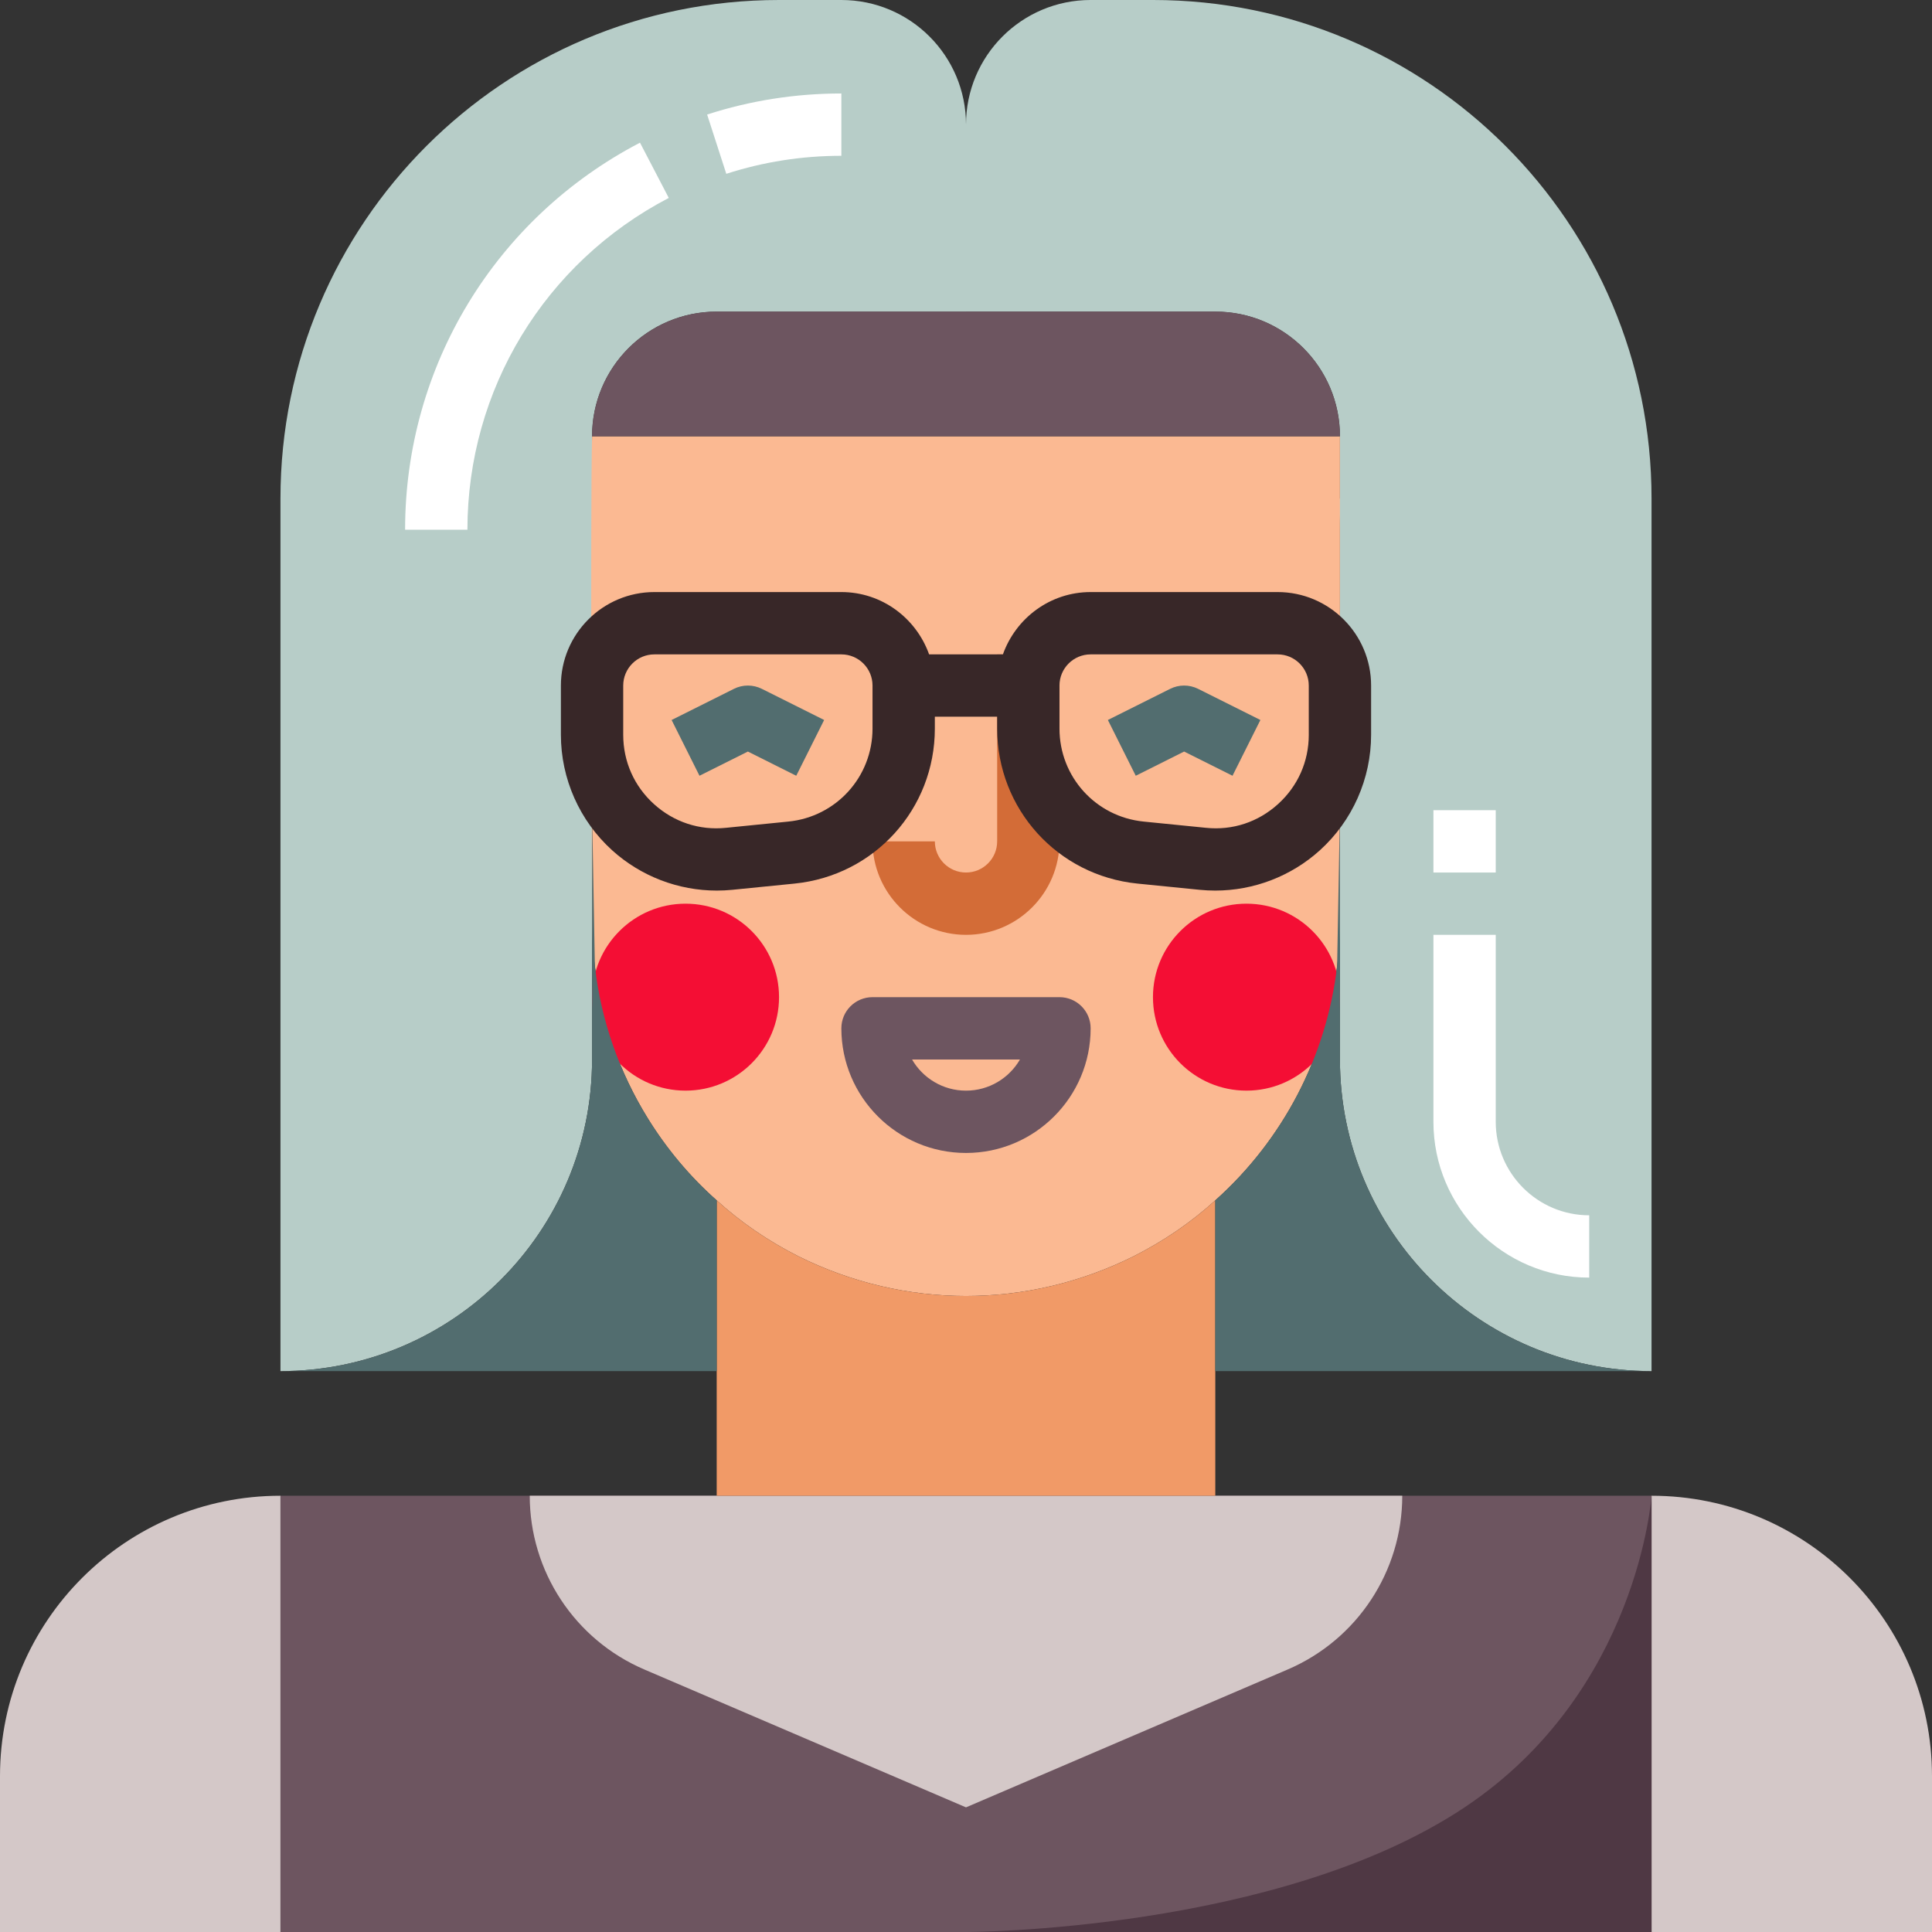 <svg height="512pt" viewBox="0 0 512 512" width="512pt" xmlns="http://www.w3.org/2000/svg"><rect x="0" y="0" width="512" height="512" fill="#333333" stroke="none"/><path d="m256 33.031v49.551h-66.066c-18.25 0-33.031 14.781-33.031 33.031v16.516h.746c-.496 2.645-.746 5.449-.746 8.258v140.387c0 45.586-36.996 82.582-82.578 82.582v-231.227c0-73 59.125-132.129 132.129-132.129h16.516c18.25 0 33.031 14.781 33.031 33.031zm0 0" fill="#b7cdc8"/><path d="m437.676 132.129v231.227c-22.793 0-43.438-9.25-58.383-24.195-14.949-14.949-24.195-35.594-24.195-58.387v-140.387c0-2.809-.25-5.613-.746-8.258h.746v-16.516c0-18.25-14.781-33.031-33.035-33.031h-66.062v-49.551c0-18.25 14.781-33.031 33.031-33.031h16.516c73.004 0 132.129 59.129 132.129 132.129zm0 0" fill="#b7cdc8"/><path d="m355.098 244.273c0 3.965-.25 7.844-.746 11.727-2.809 24.113-14.449 46.164-32.289 62.102-6.441 5.863-13.707 10.816-21.719 14.863-13.953 6.938-29.148 10.488-44.344 10.488s-30.391-3.551-44.348-10.488c-8.008-4.047-15.277-9-21.719-14.863-7.184-6.359-13.293-13.707-18.25-21.719-7.512-12.141-12.387-25.848-14.035-40.383-.496-3.883-.746-7.762-.746-11.727 0 0-.496-109.5 0-128.66h198.195zm0 0" fill="#fbb992"/><path d="m256 247.742c-13.66 0-24.773-11.113-24.773-24.773h16.516c0 4.555 3.699 8.258 8.258 8.258 4.555 0 8.258-3.703 8.258-8.258v-49.551h16.516v49.551c0 13.66-11.113 24.773-24.773 24.773zm0 0" fill="#d36c37"/><path d="m206.453 264.258c0 13.684-11.094 24.773-24.777 24.773-13.68 0-24.773-11.09-24.773-24.773 0-13.684 11.094-24.773 24.773-24.773 13.684 0 24.777 11.09 24.777 24.773zm0 0" fill="#f40e34"/><path d="m355.098 264.258c0 13.684-11.094 24.773-24.773 24.773-13.684 0-24.777-11.09-24.777-24.773 0-13.684 11.094-24.773 24.777-24.773 13.68 0 24.773 11.09 24.773 24.773zm0 0" fill="#f40e34"/><path d="m355.098 115.613h-198.195c0-18.242 14.789-33.031 33.031-33.031h132.133c18.242 0 33.031 14.789 33.031 33.031zm0 0" fill="#6d5560"/><path d="m74.324 396.387h363.352v115.613h-363.352zm0 0" fill="#6d5560"/><path d="m256 305.547c-18.219 0-33.031-14.812-33.031-33.031 0-4.566 3.691-8.258 8.258-8.258h49.547c4.562 0 8.258 3.691 8.258 8.258 0 18.219-14.812 33.031-33.031 33.031zm-14.297-24.773c2.852 4.938 8.191 8.258 14.297 8.258s11.445-3.32 14.301-8.258zm0 0" fill="#6d5560"/><path d="m0 512h74.324v-115.613c-41.051 0-74.324 33.273-74.324 74.324zm0 0" fill="#d4c8c8"/><path d="m512 512h-74.324v-115.613c41.051 0 74.324 33.273 74.324 74.324zm0 0" fill="#d4c8c8"/><path d="m211.016 205.582-12.82-6.414-12.824 6.414-7.387-14.777 16.516-8.258c2.324-1.16 5.066-1.16 7.387 0l16.516 8.258zm0 0" fill="#526d6f"/><path d="m326.629 205.582-12.824-6.414-12.82 6.414-7.387-14.777 16.516-8.258c2.32-1.16 5.062-1.16 7.387 0l16.516 8.258zm0 0" fill="#526d6f"/><path d="m140.387 396.387c0 20.039 11.941 38.152 30.363 46.043l85.25 36.539 85.254-36.539c18.418-7.895 30.359-26.004 30.359-46.043zm0 0" fill="#d4c8c8"/><path d="m322.066 318.102v78.285h-132.133v-78.285c6.441 5.863 13.711 10.816 21.719 14.863 13.957 6.938 29.152 10.488 44.348 10.488s30.391-3.551 44.344-10.488c8.012-4.047 15.281-9 21.723-14.863zm0 0" fill="#f19a67"/><path d="m171.684 296.383c4.957 8.008 11.066 15.359 18.25 21.719v45.254h-115.609c45.582 0 82.578-36.996 82.578-82.582v-66.062l.746 41.289c1.648 14.535 6.523 28.242 14.035 40.383zm0 0" fill="#526d6f"/><path d="m437.676 363.355h-115.609v-45.254c17.836-15.938 29.48-37.988 32.285-62.102l.746-41.293v66.066c0 22.793 9.25 43.438 24.195 58.383 14.945 14.949 35.59 24.199 58.383 24.199zm0 0" fill="#526d6f"/><path d="m338.582 156.902h-49.551c-10.75 0-19.832 6.926-23.25 16.516h-19.559c-3.422-9.59-12.504-16.516-23.254-16.516h-49.551c-13.66 0-24.773 11.113-24.773 24.773v13.051c0 11.645 4.953 22.797 13.582 30.613 7.621 6.895 17.539 10.676 27.734 10.676 1.363 0 2.723-.066 4.086-.203l16.52-1.652c21.191-2.129 37.176-19.789 37.176-41.086v-3.141h16.516v3.141c0 21.297 15.984 38.957 37.18 41.086l16.516 1.652c1.363.137 2.727.203 4.09.203 10.191 0 20.113-3.781 27.734-10.676 8.629-7.816 13.578-18.969 13.578-30.613v-13.051c0-13.66-11.113-24.773-24.773-24.773zm-107.355 36.172c0 12.781-9.59 23.379-22.309 24.652l-16.516 1.652c-7.031.734-13.832-1.523-19.09-6.281-5.258-4.758-8.152-11.285-8.152-18.371v-13.051c0-4.555 3.703-8.258 8.258-8.258h49.551c4.555 0 8.258 3.703 8.258 8.258zm115.613 1.652c0 7.086-2.898 13.613-8.156 18.371-5.258 4.758-12.031 7.016-19.086 6.281l-16.52-1.652c-12.715-1.277-22.305-11.871-22.305-24.652v-11.398c0-4.555 3.699-8.258 8.258-8.258h49.547c4.559 0 8.258 3.703 8.258 8.258v13.051zm0 0" fill="#382728"/><g fill="#fff"><path d="m192.477 46.066-5.082-15.711c11.453-3.703 23.422-5.582 35.574-5.582v16.516c-10.43 0-20.688 1.605-30.492 4.777zm0 0"/><path d="m123.871 140.387h-16.516c0-43.266 23.855-82.57 62.25-102.578l7.629 14.645c-32.914 17.152-53.363 50.844-53.363 87.934zm0 0"/><path d="m421.16 338.582c-22.766 0-41.289-18.527-41.289-41.293v-49.547h16.516v49.547c0 13.664 11.113 24.777 24.773 24.777zm0 0"/><path d="m379.871 214.711h16.516v16.516h-16.516zm0 0"/></g><path d="m437.676 396.387s-3.453 51.852-49.547 82.582c-49.547 33.031-132.129 33.031-132.129 33.031h181.676zm0 0" fill="#4f3844"/></svg>